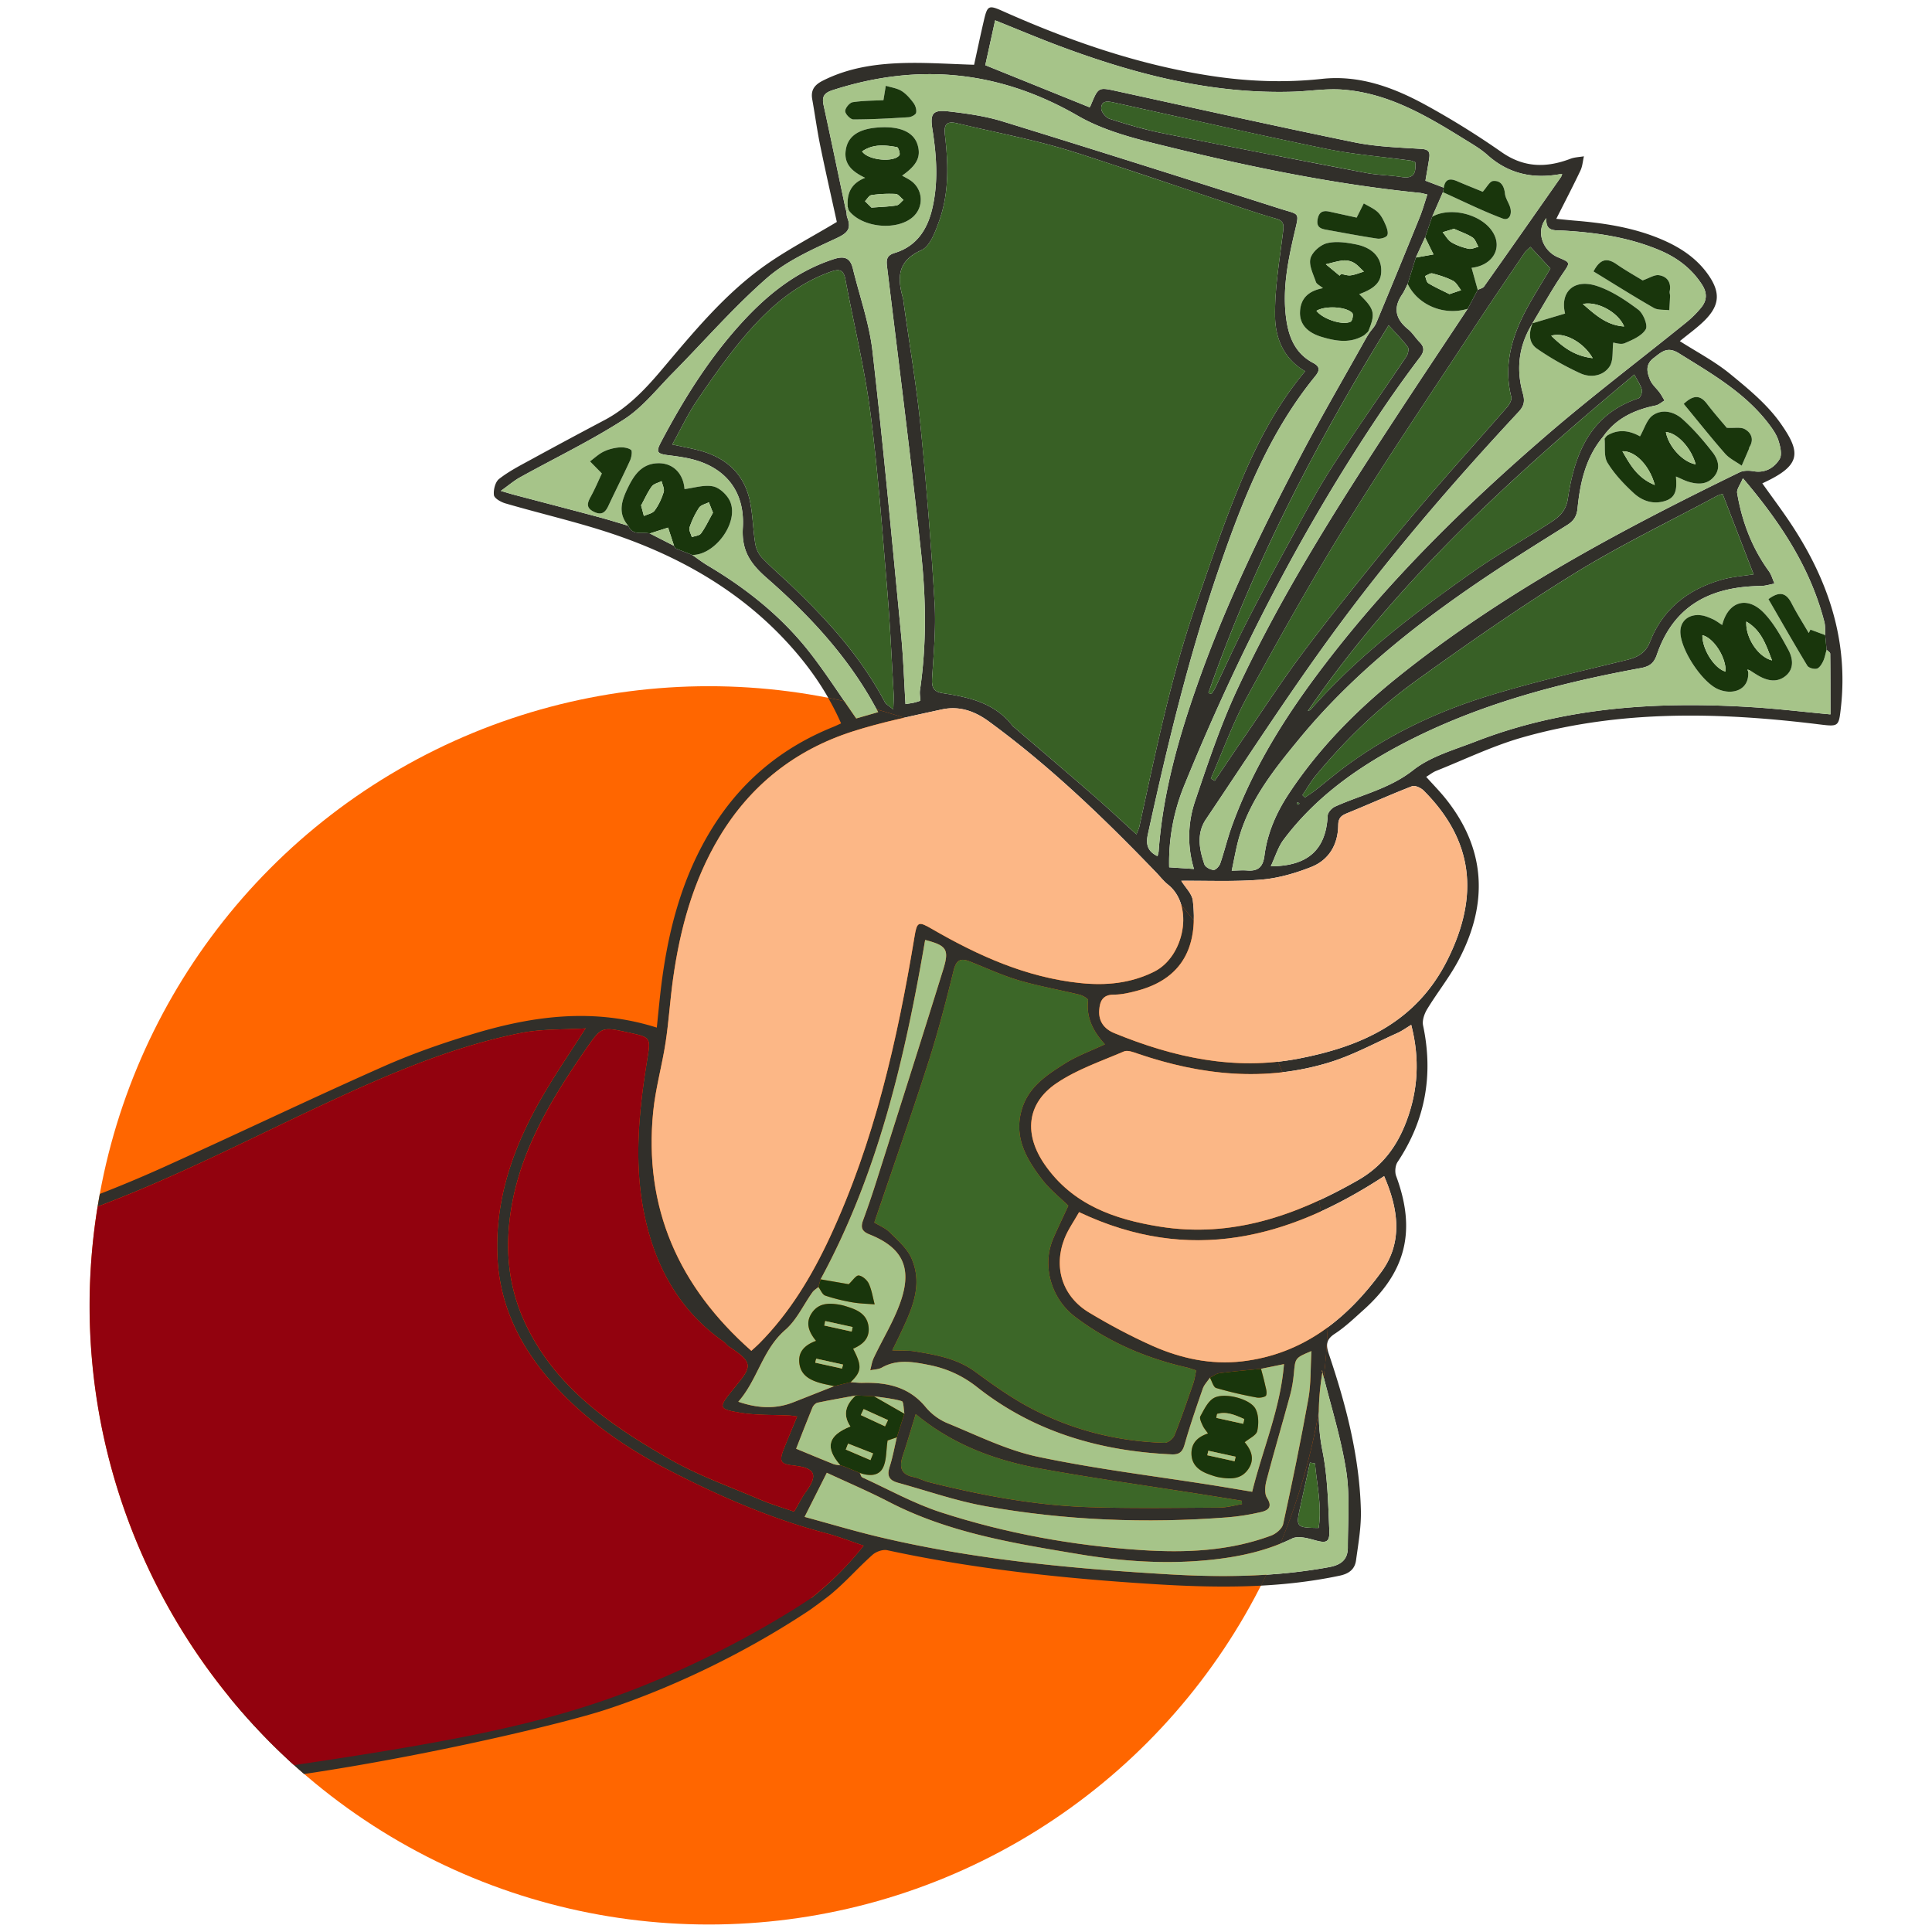 <svg id="Calque_1" xmlns="http://www.w3.org/2000/svg" viewBox="0 0 100 100"><style>.st0{fill:#312f2a}.st2{fill:#386025}.st3{fill:#92020e}.st5{fill:#a6c489}.st6{fill:#3c6728}.st7{fill:#fbb786}.st8{fill:#386026}.st9{fill:#19360c}</style><path class="st0" d="M31.346 88.495c2.923-.954 6.839-2.677 10.585-5.172 0 0 .836-.6 1.097-.822.869-.738 1.283-1.26 2.131-2.022.184-.166.534-.29.765-.24 4.54.981 9.145 1.464 13.772 1.753 3.227.202 6.451.24 9.645-.435.495-.105.786-.34.848-.799.118-.86.272-1.728.25-2.59-.072-2.786-.77-5.458-1.657-8.082-.156-.463-.153-.751.304-1.049.53-.345.996-.793 1.47-1.217 2.236-1.995 2.75-4.144 1.709-6.947-.079-.21-.048-.548.075-.731 1.446-2.173 1.857-4.521 1.318-7.065-.054-.258.066-.604.212-.844.528-.87 1.176-1.673 1.645-2.571 1.52-2.909 1.403-5.716-.698-8.335-.302-.376-.641-.72-.998-1.117.196-.12.344-.24.514-.308 1.477-.589 2.923-1.292 4.445-1.727 5.077-1.449 10.246-1.317 15.425-.676.963.119.973.095 1.08-.862.389-3.466-.64-6.549-2.506-9.406-.491-.754-1.036-1.472-1.56-2.213 2.003-.918 2.034-1.559.944-3.107-.693-.984-1.675-1.791-2.62-2.564-.792-.647-1.72-1.13-2.594-1.69.46-.38.93-.708 1.324-1.111.738-.757.771-1.412.177-2.282-.556-.814-1.33-1.363-2.213-1.769-1.51-.693-3.123-.945-4.762-1.078-.263-.022-.525-.051-.92-.09.459-.91.87-1.697 1.25-2.499.107-.223.122-.49.18-.737-.233.04-.478.045-.695.127-1.245.473-2.4.47-3.558-.337A42.408 42.408 0 0 0 73.73 5.4c-1.64-.89-3.392-1.527-5.304-1.318-1.94.211-3.86.135-5.778-.16-3.745-.576-7.29-1.807-10.738-3.343-.73-.326-.801-.304-.981.466-.182.78-.346 1.563-.51 2.307-1.213-.038-2.272-.108-3.33-.096-1.56.019-3.092.203-4.515.927-.417.213-.618.483-.533.956.142.794.25 1.595.411 2.385.284 1.384.599 2.76.862 3.964-1.312.788-2.578 1.444-3.729 2.261-2.095 1.489-3.716 3.476-5.362 5.422-.856 1.013-1.76 1.954-2.95 2.582a307.46 307.46 0 0 0-3.816 2.05c-.558.304-1.13.599-1.626.988-.198.156-.299.565-.265.836.021.168.36.36.59.427 1.976.577 3.995 1.027 5.933 1.71 3.536 1.246 6.685 3.14 9.146 6.04.932 1.098 1.713 2.292 2.3 3.637-.177.08-.29.137-.406.183-2.625 1.056-4.708 2.763-6.217 5.163-1.669 2.653-2.393 5.604-2.737 8.674-.062.56-.115 1.12-.178 1.727-3.226-1.025-6.34-.62-9.412.298-1.605.48-3.2 1.034-4.73 1.711-3.689 1.634-7.328 3.38-11.005 5.042m-.11.692c2.883-1.272 5.695-2.704 8.559-4.024 3.116-1.436 6.282-2.77 9.665-3.441 1.088-.216 2.228-.166 3.344-.238l.04-.045-.039.047c-.672 1.047-1.37 2.077-2.011 3.143-1.608 2.673-2.697 5.511-2.549 8.697.118 2.52 1.18 4.645 2.835 6.506 1.685 1.893 3.729 3.32 5.956 4.477 2.627 1.366 5.336 2.549 8.214 3.306.627.165 1.234.405 1.948.643a16.61 16.61 0 0 1-2.689 2.697m44.889-64.412c1.679 1.046 3.4 2.023 4.632 3.632.204.268.412.558.514.872.1.308.205.744.063.973-.281.452-.747.735-1.36.626-.23-.041-.513-.04-.715.058-6.216 3.028-12.306 6.27-17.724 10.628-2.146 1.727-4.06 3.676-5.588 5.984-.655.989-1.126 2.053-1.276 3.23-.073.58-.327.812-.893.766-.25-.02-.505.004-.801.008.133-.609.225-1.183.387-1.737.575-1.967 1.83-3.53 3.1-5.073 2.643-3.212 5.85-5.79 9.268-8.117 1.51-1.028 3.062-1.993 4.61-2.963.341-.214.494-.457.534-.858.133-1.343.425-2.639 1.323-3.714l.11-.149c.665-.852 1.578-1.253 2.606-1.464.165-.034.31-.169.464-.257-.083-.137-.158-.282-.253-.412-.16-.22-.39-.408-.491-.65-.162-.391-.27-.795.18-1.138.411-.313.702-.624 1.31-.245zm3.866 11.44c-.506.081-1.071.117-1.605.265-1.744.485-3.078 1.492-3.755 3.216-.232.59-.627.808-1.208.95-2.445.6-4.908 1.154-7.31 1.904-2.629.82-5.111 2.01-7.336 3.674-.502.376-.98.782-1.474 1.169-.171.134-.357.25-.535.373l-.13-.124c.23-.34.433-.7.693-1.015 1.53-1.851 3.257-3.516 5.198-4.914 2.675-1.927 5.385-3.817 8.189-5.547 2.37-1.463 4.894-2.677 7.352-3.998.108-.057.23-.088.314-.119l1.607 4.167zm-23.5 11.87l-.106.055c-.01-.03-.025-.06-.028-.09-.001-.011.036-.038.044-.034.029.014.053.039.09.069zm13.886-15.794c-.094.626-.43.934-.854 1.211-1.357.885-2.78 1.676-4.102 2.61-2.994 2.113-5.913 4.325-8.35 7.098-.037.042-.105.057-.158.084 4.632-6.75 10.616-12.174 16.903-17.42.163.315.326.54.39.791.034.128-.073.406-.175.44-2.5.83-3.31 2.872-3.654 5.186zm-.28-13.87c1.727.098 3.426.343 5.033 1.021.899.38 1.65.942 2.19 1.78.273.422.26.809-.033 1.173a5.401 5.401 0 0 1-.81.803c-2.408 1.947-4.881 3.817-7.224 5.839-4.155 3.585-8.07 7.419-11.418 11.79-1.998 2.607-3.754 5.358-4.868 8.474-.221.619-.372 1.263-.586 1.885-.049.14-.236.338-.345.33-.17-.013-.424-.147-.472-.288-.268-.779-.416-1.598.077-2.332 2.12-3.152 4.187-6.344 6.42-9.415 2.988-4.108 6.302-7.957 9.764-11.675.281-.301.336-.547.221-.954-.36-1.273-.209-2.502.507-3.639l-.012.008c.511-.848.992-1.716 1.544-2.536.417-.62.458-.592-.219-.879-.816-.346-1.166-1.382-.601-2.027-.056.713.434.62.831.642zm-2.65 8.61c.039.152-.095.392-.217.532-1.181 1.358-2.388 2.693-3.564 4.055a148.227 148.227 0 0 0-3.105 3.7c-1.328 1.643-2.655 3.289-3.92 4.98-1.037 1.388-1.985 2.844-2.967 4.273-.531.773-1.051 1.553-1.576 2.33l-.202-.115c.616-1.409 1.135-2.87 1.87-4.215 1.64-3.002 3.311-5.992 5.11-8.9 2.137-3.452 4.416-6.814 6.643-10.209.857-1.308 1.741-2.598 2.618-3.894.068-.1.174-.176.3-.3l1.035 1.115c-.493.85-1.033 1.662-1.453 2.531-.627 1.298-.94 2.662-.572 4.117zM51.508 1.053c1.153.462 2.222.914 3.308 1.321 3.904 1.463 7.895 2.503 12.112 2.372.847-.026 1.7-.169 2.538-.109 2.367.17 4.353 1.34 6.31 2.555.414.257.848.503 1.208.826 1.082.971 2.33 1.246 3.729 1.003l.146-.012-.053.14c-1.328 1.895-2.654 3.79-3.99 5.679-.064.09-.217.118-.329.175l-.52.98c-1.265 1.909-2.538 3.812-3.792 5.728-2.953 4.513-5.846 9.067-8.13 13.962-.867 1.856-1.52 3.818-2.178 5.763a5.74 5.74 0 0 0-.068 3.541l-1.283-.086a10.5 10.5 0 0 1 .797-4.275c2.816-6.899 6.212-13.489 10.406-19.656a61.357 61.357 0 0 1 1.786-2.48c.223-.296.228-.515-.028-.774-.208-.21-.366-.479-.593-.663-.64-.517-.792-1.09-.313-1.795.116-.17.195-.367.29-.552l.423-1.366.478-1.045.368-1.068.555-1.27.046-.233-.95-.361c.061-.363.137-.769.197-1.177.044-.298-.028-.444-.4-.468-1.163-.075-2.342-.11-3.477-.342-4.098-.84-8.183-1.75-12.27-2.643-.98-.213-.975-.23-1.369.717-.03.074-.08.14-.065.114l-5.399-2.18.51-2.321zm11.038 34.818c2.324-6.671 5.55-12.906 9.329-19.035.351.389.7.735.992 1.124.072.095.015.362-.072.491-1.294 1.934-2.643 3.832-3.895 5.793-.838 1.311-1.556 2.7-2.305 4.068-.72 1.315-1.43 2.638-2.11 3.975-.556 1.093-1.058 2.212-1.587 3.318-.053.11-.127.21-.192.314l-.16-.048zm9.995-26.708c-.602-.098-1.222-.095-1.82-.21a1067.54 1067.54 0 0 1-10.599-2.068c-.91-.183-1.805-.451-2.69-.735-.192-.062-.44-.362-.434-.545.012-.428.364-.363.671-.295 3.648.803 7.29 1.637 10.947 2.39 1.443.296 2.924.41 4.387.61.08.01.154.052.251.086.047.54-.058.874-.713.767zM41.99 33.871c-1.457-1.892-3.286-3.368-5.333-4.583-.287-.17-.552-.375-.827-.564l-.872-.342-.074-.131-1.25-.64c-.385-.095-.888.139-1.115-.399-.52-.152-1.035-.316-1.558-.455-1.455-.39-2.913-.768-4.37-1.152-.158-.042-.315-.092-.67-.196.41-.291.682-.527.991-.699 1.799-.998 3.662-1.892 5.387-3.003.956-.615 1.7-1.57 2.515-2.394 1.623-1.642 3.143-3.4 4.875-4.915 1.013-.886 2.32-1.469 3.56-2.045.58-.269.843-.473.607-1.09-.037-.095-.032-.207-.046-.312l-.048-.163c-.377-1.784-.746-3.57-1.134-5.351-.096-.44.034-.63.474-.772 4.433-1.43 8.633-1.014 12.695 1.332 1.188.686 2.58 1.083 3.926 1.418 4.535 1.13 9.105 2.101 13.766 2.568.103.01.204.044.391.085-.135.404-.245.803-.4 1.185-.74 1.826-1.49 3.65-2.248 5.468-.079.189-.238.343-.36.514l-.157.255c-1.136 2.04-2.317 4.055-3.4 6.122-2 3.82-3.886 7.698-5.324 11.774-.992 2.81-1.803 5.668-2.018 8.662-.005.081-.034.161-.058.27-.505-.25-.62-.59-.501-1.135 1.02-4.673 2.145-9.319 3.71-13.843 1.21-3.498 2.564-6.938 4.943-9.856.226-.278.297-.493-.099-.7-.918-.482-1.266-1.327-1.396-2.296-.2-1.482.079-2.92.41-4.352.276-1.189.322-1-.702-1.326-4.794-1.528-9.59-3.049-14.399-4.53-.906-.278-1.867-.41-2.813-.518-.795-.09-.931.132-.81.906.22 1.392.323 2.788-.016 4.178-.262 1.077-.831 1.913-1.94 2.249-.46.139-.425.41-.38.78.598 4.91 1.223 9.817 1.754 14.734.255 2.365.29 4.75-.058 7.12-.024.161.01.33.02.543-.102.03-.216.072-.333.098-.12.028-.242.041-.437.073-.075-1.224-.113-2.406-.226-3.58-.473-4.901-.923-9.806-1.484-14.698-.165-1.441-.669-2.844-1.014-4.266-.137-.563-.449-.663-.99-.487-2.08.674-3.663 2.03-5.064 3.63-1.547 1.768-2.775 3.755-3.869 5.826-.285.54-.215.62.398.698.503.063 1.016.132 1.497.287 1.534.492 2.442 1.672 2.333 3.464-.073 1.205.415 1.879 1.24 2.6 2.02 1.766 3.859 3.71 5.25 6.031.164.272.313.551.517.911l-1.138.328c-.815-1.167-1.527-2.276-2.328-3.316zm16.988 8.893c-.026.117-.082.228-.153.424-.777-.704-1.493-1.376-2.234-2.02-1.366-1.19-2.746-2.363-4.12-3.542-.017-.014-.038-.022-.05-.039-.91-1.203-2.252-1.496-3.625-1.708-.45-.07-.58-.28-.553-.735.08-1.306.208-2.62.132-3.921-.18-3.061-.422-6.12-.728-9.171-.21-2.104-.569-4.193-.861-6.288-.018-.126-.027-.254-.061-.376-.293-1.057-.255-1.893.969-2.442.448-.201.72-.959.92-1.517.508-1.426.474-2.914.301-4.398-.057-.492-.008-.801.62-.651 1.56.373 3.137.683 4.688 1.092 1.264.335 2.503.766 3.747 1.174 1.725.567 3.443 1.154 5.165 1.729.961.32 1.918.662 2.892.936.428.12.43.312.384.685-.178 1.465-.44 2.938-.414 4.403.02 1.079.423 2.16 1.555 2.816-1.53 1.835-2.574 3.895-3.448 6.029-.816 1.99-1.501 4.034-2.207 6.067-1.296 3.734-2.075 7.602-2.92 11.453zm-12.741-6.04c-.256-.217-.381-.276-.433-.374-1.228-2.333-2.969-4.254-4.858-6.056-.504-.48-1.036-.931-1.514-1.434a1.442 1.442 0 0 1-.341-.73c-.117-.726-.125-1.473-.275-2.19-.299-1.429-1.246-2.26-2.627-2.626-.419-.11-.846-.188-1.392-.308.451-.814.797-1.559 1.251-2.23.748-1.102 1.514-2.2 2.365-3.222 1.241-1.488 2.654-2.784 4.53-3.47.45-.165.711-.174.814.372.432 2.302.993 4.586 1.295 6.905.397 3.037.614 6.1.87 9.154.152 1.81.23 3.625.337 5.438.011.197-.01.396-.022.772zm-9.008 6.607c1.61-2.688 3.924-4.51 6.882-5.464 1.51-.487 3.077-.804 4.63-1.145.893-.196 1.687.068 2.444.622 3.153 2.304 5.948 4.998 8.647 7.801.206.214.39.457.62.64 1.38 1.091.842 3.731-.707 4.506-1.231.615-2.519.73-3.846.59-2.786-.293-5.274-1.418-7.664-2.8-.71-.411-.771-.378-.905.43-.887 5.34-2.078 10.596-4.379 15.535-.937 2.01-2.072 3.9-3.65 5.49-.118.12-.245.228-.412.382-3.766-3.328-5.576-7.4-5.078-12.388.12-1.199.458-2.375.64-3.57.166-1.09.233-2.194.385-3.287.362-2.587 1.035-5.074 2.393-7.342zm16.689 17.692c.404.532.947.96 1.377 1.385-.264.573-.528 1.119-.77 1.674-.62 1.425-.115 3.135 1.11 4.067 1.737 1.321 3.684 2.148 5.793 2.632.141.032.278.085.486.15-.052.242-.08.467-.152.677-.311.898-.618 1.797-.97 2.679-.07.176-.337.397-.507.393-2.427-.067-4.74-.648-6.887-1.77-1.021-.534-1.976-1.212-2.906-1.897-.945-.697-2.033-.883-3.133-1.065-.33-.055-.673-.034-1.174-.054.151-.31.26-.524.362-.742.605-1.288 1.27-2.593.623-4.04-.228-.508-.708-.916-1.116-1.326-.215-.216-.524-.338-.8-.509.944-2.784 1.903-5.512 2.789-8.263.505-1.57.92-3.173 1.315-4.775.133-.536.345-.668.826-.478.845.333 1.673.721 2.54.978 1.032.306 2.1.489 3.147.745.17.042.457.206.447.286-.103.887.248 1.603.872 2.283-.739.348-1.437.596-2.048.981-.96.604-1.929 1.227-2.268 2.437-.394 1.41.254 2.516 1.044 3.552zm11.662 16.51c-.14-.218-.103-.614-.029-.898.39-1.478.823-2.944 1.224-4.42.1-.367.162-.749.196-1.128.073-.799.06-.8.907-1.155-.05.856-.017 1.679-.158 2.47-.388 2.17-.834 4.33-1.304 6.484-.051.238-.372.504-.627.598-2.174.807-4.437.896-6.72.747-3.534-.232-7.003-.862-10.367-1.953-1.404-.455-2.718-1.19-4.069-1.808-.065-.03-.088-.154-.13-.233l-.796-.33-.22-.07.009.009c-.123-.022-.254-.024-.367-.069-.626-.25-1.247-.512-1.921-.79.288-.736.559-1.442.848-2.142.042-.101.159-.22.26-.242.655-.138 1.315-.251 1.974-.373l-.012.006.1-.006.867.042c.48.074.972.113 1.433.252.1.03.091.42.133.645l-.39 1.227c-.124.516-.214 1.044-.38 1.546-.15.455.003.686.425.802 1.513.415 3.006.944 4.545 1.218 4.135.736 8.312.898 12.502.577a11.83 11.83 0 0 0 1.758-.275c.357-.083.616-.255.31-.73zm-18.844-2.209c.229-.68.427-1.369.662-2.13 1.912 1.583 4.107 2.392 6.434 2.817 2.745.502 5.513.884 8.27 1.319.725.114 1.448.231 2.171.347l.012.176c-.387.063-.774.178-1.162.18-2.24.012-4.482.048-6.72-.021-2.826-.087-5.596-.609-8.334-1.297-.265-.067-.512-.21-.778-.262-.696-.138-.748-.553-.555-1.129zm18.077 1.89c-.718-.119-1.379-.233-2.042-.338-3.02-.478-6.063-.843-9.051-1.474-1.616-.341-3.147-1.112-4.694-1.743a2.95 2.95 0 0 1-1.115-.83c-.862-1.048-1.996-1.286-3.256-1.252-.209.006-.418-.024-.628-.038l-.85.208c-.704.278-1.407.557-2.112.834-.932.367-1.861.313-2.851-.028 1-1.135 1.25-2.695 2.431-3.717.59-.51.94-1.296 1.408-1.95.078-.108.205-.18.31-.27l.11-.398c2.982-5.49 4.37-11.476 5.413-17.567 1.106.289 1.26.482.935 1.53-1.15 3.71-2.332 7.411-3.507 11.114-.2.627-.414 1.25-.641 1.868-.136.369-.066.572.328.729 1.636.651 2.196 1.64 1.67 3.31-.34 1.078-.967 2.064-1.452 3.097-.09.194-.12.418-.177.628.203-.045.432-.044.605-.142.791-.448 1.615-.295 2.425-.136.92.18 1.74.546 2.507 1.151 2.939 2.322 6.365 3.31 10.064 3.478.376.017.557-.108.667-.496.278-.978.61-1.942.945-2.903.072-.207.245-.38.37-.569.168-.081.328-.213.502-.236.713-.093 1.429-.153 2.144-.225l1.188-.242c-.187 2.313-1.099 4.388-1.646 6.607zm-23.085-.022c-.222.303-.388.648-.624 1.05-.57-.199-1.16-.368-1.718-.607-1.572-.671-3.204-1.245-4.682-2.087-3.03-1.727-5.905-3.685-7.485-6.986-.776-1.622-1.038-3.33-.871-5.127.324-3.494 2.058-6.36 3.987-9.146.8-1.154.81-1.147 2.184-.848 1.208.263 1.165.256.967 1.487-.421 2.62-.682 5.258-.145 7.892.552 2.703 1.797 5.006 4.115 6.628.103.072.175.187.28.255 1.366.89 1.142 1.058.18 2.245-.736.907-.739.985.391 1.174.842.14 1.714.102 2.573.146.096.005.192.025.38.05-.246.596-.476 1.133-.69 1.676-.259.66-.171.794.534.863.043.004.084.013.126.019.968.13 1.098.494.498 1.316zm26.714-6.234c.006.014.004.031.004.048l-.041-.063c.013.005.034.006.037.014zm-1.567 8.677c.304-.148.786-.026 1.156.079.619.175.803.133.774-.51-.06-1.373-.085-2.766-.354-4.105-.279-1.385-.223-2.721-.004-4.081.422 1.696.957 3.374 1.229 5.094.205 1.302.086 2.657.087 3.988 0 .621-.344.9-.968 1.014-2.736.504-5.494.536-8.25.376-5.047-.295-10.079-.762-15.015-1.93-1.297-.307-2.575-.691-3.884-1.046l1.15-2.284c1.048.489 2.156.96 3.223 1.512 3.092 1.601 6.472 2.144 9.843 2.705 2.223.37 4.469.525 6.724.298 1.486-.149 2.926-.448 4.29-1.11zm.419-1.607c.172-.775.34-1.55.511-2.326l.26.047c.097 1.11.362 2.212.189 3.338-1.16-.014-1.186-.047-.96-1.06zM71.51 65.82c-1.786 2.45-4.069 4.277-7.221 4.642-1.619.188-3.185-.155-4.656-.81-1.12-.5-2.21-1.084-3.262-1.716-1.38-.828-1.86-2.337-1.27-3.835.182-.464.482-.88.753-1.363 5.724 2.715 10.856 1.365 15.788-1.862.743 1.705.978 3.423-.132 4.944zm1.287-7.784c-.49 1.304-1.251 2.335-2.523 3.06-3.198 1.824-6.527 2.992-10.261 2.39-2.33-.376-4.488-1.126-5.931-3.199-1.086-1.56-.96-3.165.606-4.222 1.052-.712 2.303-1.135 3.484-1.642.192-.083.495.037.728.117 3.272 1.115 6.592 1.476 9.94.44 1.206-.374 2.335-.995 3.494-1.514.226-.1.43-.251.71-.42.45 1.742.358 3.38-.247 4.99zm.892-17.116c2.566 2.571 2.886 5.426 1.247 8.73-1.613 3.254-4.46 4.518-7.736 5.146-3.308.634-6.463-.068-9.524-1.323-.518-.212-.822-.607-.78-1.188.031-.459.175-.805.761-.804.418 0 .845-.103 1.252-.214 2.518-.688 3.08-2.559 2.832-4.652-.042-.356-.387-.676-.6-1.026 1.4-.011 2.783.054 4.152-.06.87-.073 1.752-.33 2.57-.652.926-.365 1.394-1.168 1.403-2.167.003-.383.166-.5.472-.624 1.119-.455 2.22-.954 3.347-1.391.153-.06.461.082.604.225zm17.043-4.314c-4.898-.31-9.73-.023-14.365 1.778-1.104.429-2.318.766-3.22 1.477-1.235.973-2.693 1.276-4.046 1.888-.168.076-.373.3-.38.464-.086 1.742-.998 2.62-2.946 2.625.237-.504.377-.994.662-1.375 1.586-2.116 3.672-3.636 5.98-4.868 3.926-2.094 8.166-3.22 12.508-4.015.456-.084.682-.249.836-.7.817-2.378 2.576-3.516 5.371-3.549.24-.003.478-.081.717-.125-.097-.217-.16-.459-.296-.647-.88-1.213-1.391-2.575-1.638-4.038-.034-.197.16-.433.297-.77 1.982 2.331 3.5 4.662 4.217 7.442.055.215.03.452.042.679l.073.758c.065.069.187.136.188.206.013 1.03.01 2.06.012 3.14-1.444-.135-2.726-.289-4.012-.37z"/><circle cx="36.689" cy="67.565" r="32.047" fill="#f60"/><path class="st0" d="M34.88 28.243l.004.008.004.002zM60.545 81.49c-5.047-.295-10.079-.762-15.015-1.93-1.297-.307-2.575-.691-3.884-1.046l1.15-2.284c1.048.489 2.156.96 3.223 1.512 3.092 1.601 6.472 2.144 9.843 2.705 2.223.37 4.469.525 6.724.298 1.269-.127 2.504-.366 3.687-.845a32.24 32.24 0 0 0 1.99-6.853c.006-.676.074-1.35.184-2.03.023.095.048.188.072.282.103-.869.17-1.735.202-2.597-1.26.929-2.717 1.563-4.432 1.761-1.619.188-3.185-.155-4.656-.81a30.44 30.44 0 0 1-3.262-1.716c-1.38-.828-1.86-2.337-1.27-3.835.182-.464.482-.88.753-1.363 4.472 2.121 8.582 1.761 12.518-.036-.03-.192-.061-.383-.094-.574-2.592 1.196-5.3 1.836-8.265 1.358-2.33-.376-4.488-1.126-5.931-3.199-1.086-1.56-.96-3.165.606-4.222 1.052-.712 2.303-1.135 3.484-1.642.192-.083.495.037.728.117 2.469.841 4.964 1.252 7.48.959-.076-.183-.15-.366-.229-.548-2.928.32-5.74-.356-8.475-1.478-.518-.212-.822-.607-.78-1.188.031-.459.175-.805.761-.804.418 0 .845-.103 1.252-.214 2.097-.573 2.835-1.967 2.88-3.626-.21-.266-.425-.528-.644-.787.349 1.238-.243 2.857-1.4 3.436-1.23.615-2.519.73-3.846.59-2.786-.293-5.274-1.418-7.664-2.8-.71-.411-.771-.378-.905.43-.887 5.34-2.078 10.596-4.379 15.535-.937 2.01-2.072 3.9-3.65 5.49-.118.12-.245.228-.412.382-3.766-3.328-5.576-7.4-5.078-12.388.12-1.199.458-2.375.64-3.57.166-1.09.233-2.194.385-3.287.362-2.587 1.035-5.074 2.393-7.342 1.61-2.688 3.924-4.51 6.882-5.464.88-.284 1.78-.51 2.683-.716a32.29 32.29 0 0 0-1.417-.432c.026.047.05.091.079.14l-1.138.328c-.21-.3-.413-.597-.613-.89l-.139-.032a32.676 32.676 0 0 0-.7-.145c.244.425.468.864.668 1.322-.177.08-.29.137-.406.183-2.625 1.056-4.708 2.763-6.217 5.163-1.669 2.653-2.393 5.604-2.737 8.674-.062.56-.115 1.12-.178 1.727-3.226-1.025-6.34-.62-9.412.298-1.605.48-3.2 1.034-4.73 1.711-3.689 1.634-7.328 3.38-11.005 5.042a68.05 68.05 0 0 1-3.682 1.558c-.04.218-.078.436-.114.653a67.85 67.85 0 0 0 3.685-1.52c2.884-1.27 5.696-2.703 8.56-4.023 3.116-1.436 6.282-2.77 9.665-3.441 1.088-.216 2.228-.166 3.344-.238l.04-.045-.039.047c-.672 1.047-1.37 2.077-2.011 3.143-1.608 2.673-2.697 5.511-2.549 8.697.118 2.52 1.18 4.645 2.835 6.506 1.685 1.893 3.729 3.32 5.955 4.477 2.628 1.366 5.337 2.549 8.215 3.306.627.165 1.234.405 1.948.643a16.612 16.612 0 0 1-2.689 2.697l-30.153 5.125a32.093 32.093 0 0 0 3.88 3.998c6.51-.967 13.43-2.617 15.607-3.328 2.923-.954 6.839-2.677 10.585-5.172 0 0 .836-.6 1.097-.822.869-.738 1.283-1.26 2.131-2.022.184-.166.534-.29.765-.24 4.54.981 9.145 1.464 13.772 1.753 1.862.117 3.723.177 5.577.08.095-.188.187-.377.279-.567-1.666.106-3.337.082-5.007-.015zm7.897-10.532c.006.014.004.031.004.048l-.041-.063c.013.005.034.006.037.014zm-1.47.129c.072-.799.06-.8.906-1.155-.05.856-.017 1.679-.158 2.47a174.9 174.9 0 0 1-1.304 6.484c-.051.238-.372.504-.627.598-2.174.807-4.437.896-6.72.747-3.534-.232-7.003-.862-10.367-1.953-1.404-.455-2.718-1.19-4.069-1.808-.065-.03-.088-.154-.13-.233l-.796-.33-.22-.07.009.009c-.123-.022-.254-.024-.367-.069-.626-.25-1.247-.512-1.921-.79.288-.736.559-1.442.848-2.142.042-.101.159-.22.26-.242.655-.138 1.315-.251 1.974-.373l-.012.006.1-.006.867.042c.48.074.972.113 1.433.252.1.03.091.42.133.645l-.39 1.227c-.124.516-.214 1.044-.38 1.546-.15.455.003.686.425.802 1.513.415 3.006.944 4.545 1.218 4.135.736 8.312.898 12.502.577a11.83 11.83 0 0 0 1.758-.275c.357-.083.616-.255.31-.73-.142-.22-.104-.615-.03-.899.39-1.478.823-2.944 1.224-4.42.1-.367.162-.749.196-1.128zm-19.574 2.108c1.912 1.582 4.107 2.391 6.434 2.816 2.745.502 5.513.884 8.27 1.319.725.114 1.448.231 2.171.347l.012.176c-.387.063-.774.178-1.162.18-2.24.012-4.482.048-6.72-.021-2.826-.087-5.596-.609-8.334-1.297-.265-.067-.512-.21-.778-.262-.696-.138-.748-.553-.555-1.129.229-.68.427-1.369.662-2.13zm2.786-23.434c.845.333 1.673.721 2.54.978 1.032.306 2.1.489 3.147.745.17.042.457.206.447.286-.103.887.248 1.603.872 2.283-.739.348-1.437.596-2.048.981-.96.604-1.929 1.227-2.268 2.437-.394 1.41.254 2.516 1.044 3.552.404.532.947.96 1.377 1.385-.264.573-.528 1.119-.77 1.674-.62 1.425-.115 3.135 1.11 4.067 1.737 1.32 3.684 2.148 5.793 2.632.141.032.278.085.486.15-.052.242-.08.467-.152.677-.311.898-.618 1.797-.97 2.679-.07.176-.337.397-.507.393-2.427-.067-4.74-.648-6.887-1.77-1.021-.534-1.976-1.212-2.906-1.897-.945-.697-2.033-.883-3.133-1.065-.33-.055-.673-.034-1.174-.054.151-.31.26-.524.362-.742.605-1.288 1.27-2.593.623-4.04-.228-.508-.708-.916-1.116-1.326-.215-.216-.524-.338-.8-.509.944-2.784 1.903-5.512 2.788-8.263.506-1.57.92-3.173 1.316-4.775.133-.537.345-.668.826-.478zm-9.539 19.075c.59-.51.94-1.296 1.408-1.95.078-.108.205-.18.31-.27l.11-.398c2.982-5.49 4.37-11.476 5.413-17.567 1.106.289 1.26.482.935 1.53-1.15 3.71-2.332 7.411-3.507 11.114-.2.627-.414 1.25-.641 1.868-.136.369-.066.572.328.729 1.636.651 2.196 1.64 1.67 3.31-.34 1.078-.967 2.064-1.452 3.097-.09.194-.12.418-.177.628.203-.045.432-.044.605-.142.791-.448 1.615-.295 2.425-.136.92.18 1.74.546 2.507 1.151 2.939 2.322 6.365 3.31 10.064 3.478.376.017.557-.108.667-.496.278-.978.61-1.942.945-2.903.072-.207.245-.38.37-.569.168-.081.328-.213.502-.236.713-.093 1.429-.153 2.144-.225l1.188-.242c-.187 2.313-1.099 4.388-1.646 6.607-.718-.119-1.379-.233-2.042-.338-3.02-.478-6.063-.843-9.051-1.474-1.616-.341-3.147-1.112-4.694-1.743a2.95 2.95 0 0 1-1.115-.83c-.862-1.048-1.997-1.286-3.256-1.252-.209.006-.419-.024-.628-.038l-.85.208c-.704.278-1.407.557-2.112.834-.932.367-1.861.313-2.851-.028 1-1.135 1.25-2.695 2.431-3.717zm-1.26 8.8c-1.571-.672-3.203-1.246-4.68-2.088-3.032-1.727-5.906-3.685-7.486-6.986-.776-1.622-1.038-3.33-.871-5.127.324-3.494 2.058-6.36 3.987-9.146.8-1.154.81-1.147 2.184-.848 1.208.263 1.165.256.967 1.487-.421 2.62-.682 5.258-.145 7.892.552 2.703 1.797 5.006 4.115 6.628.103.072.175.187.28.255 1.366.89 1.142 1.058.18 2.245-.736.907-.739.985.391 1.174.842.14 1.714.102 2.573.146.096.005.192.025.38.05-.246.596-.476 1.133-.69 1.676-.258.66-.171.794.534.863.043.004.084.013.127.019.967.13 1.097.494.497 1.316-.222.303-.388.648-.624 1.05-.57-.199-1.16-.368-1.718-.607z"/><path class="st2" d="M67.552 19.215c-1.53 1.835-2.574 3.895-3.448 6.029-.816 1.99-1.501 4.034-2.207 6.067-1.296 3.734-2.075 7.602-2.92 11.453-.025.117-.08.228-.152.424-.777-.704-1.493-1.376-2.234-2.02-1.366-1.19-2.746-2.363-4.12-3.542-.017-.014-.038-.022-.05-.039-.91-1.203-2.252-1.496-3.625-1.708-.45-.07-.58-.28-.553-.735.08-1.306.208-2.62.132-3.921-.18-3.061-.423-6.12-.728-9.171-.21-2.104-.569-4.193-.861-6.288-.018-.126-.027-.254-.061-.376-.293-1.057-.255-1.893.969-2.442.448-.201.72-.959.92-1.517.508-1.426.474-2.914.301-4.398-.057-.492-.008-.801.62-.651 1.56.373 3.137.683 4.688 1.092 1.264.335 2.503.766 3.747 1.174 1.725.567 3.443 1.154 5.165 1.729.961.32 1.918.662 2.892.936.428.12.43.312.384.685-.178 1.465-.44 2.938-.414 4.403.02 1.078.423 2.16 1.555 2.816z"/><path class="st3" d="M34.538 76.054c-2.226-1.157-4.27-2.584-5.955-4.477-1.655-1.861-2.717-3.986-2.835-6.506-.148-3.186.941-6.024 2.549-8.697.64-1.066 1.34-2.096 2.011-3.143l-.001-.002c-1.116.072-2.256.022-3.344.238-3.383.672-6.549 2.005-9.665 3.441-2.864 1.32-5.676 2.752-8.56 4.024a67.854 67.854 0 0 1-3.685 1.52C3.258 73.494 7.38 84.276 15.22 91.363c9.153-1.356 13.63-2.291 18.357-4.223 4.91-2.007 8.43-4.438 8.43-4.438.991-.799 1.896-1.68 2.694-2.7-.714-.238-1.321-.478-1.948-.643-2.878-.757-5.587-1.94-8.215-3.306z"/><path d="M38.89 69.918c-3.767-3.328-5.577-7.4-5.079-12.388.12-1.199.458-2.375.64-3.57.166-1.09.233-2.194.385-3.287.362-2.587 1.035-5.074 2.393-7.342 1.61-2.688 3.924-4.51 6.882-5.464 1.51-.487 3.077-.804 4.63-1.145.893-.196 1.687.068 2.444.622 3.153 2.304 5.948 4.998 8.647 7.801.206.214.39.457.62.64 1.38 1.091.842 3.731-.707 4.506-1.23.615-2.519.73-3.846.59-2.786-.293-5.274-1.418-7.664-2.8-.71-.411-.771-.378-.905.43-.887 5.339-2.078 10.596-4.379 15.535-.937 2.01-2.072 3.9-3.65 5.49-.118.12-.245.228-.412.382z" fill="#fcb786"/><path class="st5" d="M43.761 10.788c-.376-1.784-.745-3.57-1.133-5.351-.096-.44.034-.63.474-.772 4.433-1.43 8.633-1.014 12.695 1.332 1.188.686 2.58 1.083 3.926 1.418 4.535 1.13 9.105 2.101 13.766 2.568.103.01.204.044.391.085-.135.404-.245.803-.4 1.185-.74 1.826-1.49 3.65-2.248 5.468-.079.189-.238.343-.36.514a67.56 67.56 0 0 0-.055-.072c.388-.948.338-1.155-.464-1.939.863-.311 1.174-.668 1.139-1.31-.034-.624-.482-1.102-1.311-1.266-.49-.097-1.032-.177-1.498-.06-.343.087-.769.464-.854.79-.092.358.147.812.28 1.211.039.118.21.192.367.326-.735.138-1.161.515-1.188 1.233-.023.611.353 1.058 1.114 1.287.742.224 1.494.358 2.216-.089l.098.144c-1.137 2.04-2.318 4.055-3.4 6.122-2.002 3.82-3.887 7.698-5.325 11.774-.992 2.81-1.803 5.668-2.018 8.661-.005.082-.034.162-.058.272-.505-.251-.62-.591-.501-1.136 1.02-4.673 2.145-9.319 3.71-13.843 1.21-3.498 2.564-6.938 4.943-9.856.226-.278.297-.493-.099-.7-.918-.482-1.266-1.327-1.396-2.296-.2-1.482.079-2.92.41-4.352.276-1.189.322-1-.702-1.326-4.794-1.528-9.59-3.049-14.399-4.53-.906-.278-1.867-.41-2.813-.518-.795-.09-.931.132-.81.906.22 1.392.323 2.788-.016 4.178-.262 1.077-.831 1.913-1.94 2.249-.46.139-.425.41-.38.78.598 4.91 1.223 9.817 1.754 14.734.255 2.365.29 4.75-.058 7.12-.024.161.01.33.02.543-.102.03-.216.072-.333.098-.12.028-.242.041-.437.073-.075-1.224-.113-2.406-.226-3.58-.473-4.901-.923-9.806-1.484-14.698-.165-1.441-.669-2.844-1.014-4.266-.137-.563-.449-.663-.99-.487-2.08.674-3.663 2.03-5.064 3.63-1.547 1.768-2.775 3.755-3.869 5.826-.285.54-.215.62.398.698.503.063 1.016.132 1.497.287 1.534.492 2.442 1.672 2.333 3.464-.073 1.205.415 1.879 1.24 2.6 2.02 1.765 3.859 3.71 5.25 6.031.164.272.313.551.517.911l-1.138.328c-.815-1.167-1.527-2.276-2.328-3.316-1.457-1.892-3.286-3.368-5.333-4.583-.287-.17-.552-.375-.827-.564 1.173.013 2.416-1.668 1.968-2.751-.14-.341-.54-.723-.884-.797-.464-.1-.988.08-1.484.14-.058-.81-.602-1.377-1.412-1.339-.79.037-1.186.591-1.496 1.22-.328.666-.583 1.343-.003 2.015-.52-.152-1.035-.316-1.558-.455-1.455-.39-2.913-.768-4.37-1.152-.158-.042-.315-.092-.67-.196.41-.291.682-.527.991-.699 1.799-.998 3.662-1.892 5.387-3.003.956-.615 1.7-1.57 2.515-2.394 1.623-1.642 3.143-3.4 4.875-4.915 1.013-.886 2.32-1.469 3.56-2.045.58-.269.843-.473.607-1.09-.037-.095-.032-.207-.046-.312l.125-.054c.678.886 2.475 1.069 3.31.338a1.195 1.195 0 0 0-.087-1.874c-.14-.102-.3-.176-.465-.271.773-.54.987-.981.8-1.595-.201-.663-.92-.979-2.039-.897-1.018.073-1.564.452-1.674 1.153-.119.748.34 1.137 1 1.453-.765.302-.954.846-.899 1.52-.04.02-.08.042-.12.064zM31.152 24.506c-.163.345-.35.796-.586 1.221-.185.335-.225.57.18.766.39.19.581.039.743-.307.368-.788.765-1.564 1.125-2.355.076-.166.124-.491.045-.547-.161-.115-.421-.143-.633-.123-.27.026-.549.098-.79.218-.254.125-.467.33-.698.5l.614.627zM70.22 11.263c-.416-.092-.91-.199-1.405-.31-.355-.08-.555.029-.617.416-.064.397.17.472.463.525.875.155 1.748.325 2.627.456.169.026.457-.052.517-.17.07-.138-.019-.386-.095-.561-.1-.23-.219-.472-.395-.639-.203-.191-.479-.305-.723-.453-.1.2-.2.398-.372.736zM45.726 5.185c-.502.027-1.056.022-1.596.106-.158.025-.39.31-.382.465.007.155.272.426.425.426.951 0 1.904-.053 2.854-.114.142-.009.367-.127.39-.231.035-.155-.034-.373-.135-.508-.173-.234-.376-.472-.62-.622-.236-.145-.539-.183-.813-.268l-.123.746z"/><path class="st6" d="M46.185 69.894c.151-.31.26-.524.362-.742.605-1.288 1.27-2.593.623-4.04-.228-.508-.708-.916-1.116-1.326-.215-.216-.524-.338-.8-.509.944-2.784 1.903-5.512 2.788-8.263.506-1.57.92-3.173 1.316-4.775.133-.536.345-.668.826-.478.845.333 1.673.721 2.54.978 1.032.306 2.1.489 3.147.745.17.042.457.206.447.286-.103.887.248 1.603.872 2.283-.739.348-1.437.596-2.048.981-.96.604-1.929 1.227-2.268 2.437-.394 1.41.254 2.516 1.044 3.552.404.532.947.96 1.377 1.385-.264.573-.528 1.119-.77 1.674-.62 1.425-.115 3.135 1.11 4.067 1.737 1.321 3.684 2.148 5.793 2.632.141.032.278.085.486.15-.052.242-.08.467-.152.677-.311.898-.618 1.798-.97 2.679-.07.176-.337.397-.507.393-2.427-.067-4.74-.648-6.887-1.77-1.021-.534-1.976-1.212-2.906-1.897-.945-.697-2.033-.883-3.133-1.065-.33-.055-.673-.034-1.174-.054z"/><path class="st3" d="M41.26 73.318c-.246.596-.476 1.133-.69 1.676-.258.66-.171.794.534.863.043.004.084.013.127.019.967.13 1.097.494.497 1.316-.222.303-.388.648-.624 1.05-.57-.199-1.16-.368-1.718-.607-1.572-.671-3.204-1.245-4.682-2.087-3.03-1.727-5.905-3.685-7.485-6.986-.776-1.622-1.038-3.33-.871-5.127.324-3.494 2.058-6.36 3.987-9.146.8-1.154.81-1.147 2.184-.848 1.208.263 1.165.256.967 1.486-.421 2.621-.682 5.26-.145 7.893.552 2.703 1.797 5.006 4.115 6.628.103.072.175.187.28.255 1.366.89 1.142 1.058.18 2.245-.736.907-.739.985.391 1.174.842.14 1.714.102 2.573.146.096.005.192.025.38.05z"/><path class="st7" d="M61.142 45.59c1.398-.011 2.782.054 4.151-.06.87-.073 1.752-.33 2.57-.652.926-.365 1.394-1.168 1.403-2.167.003-.383.166-.5.472-.624 1.119-.455 2.22-.954 3.347-1.391.153-.06.462.082.604.225 2.566 2.571 2.886 5.426 1.247 8.73-1.613 3.254-4.46 4.518-7.736 5.146-3.308.634-6.463-.068-9.524-1.323-.518-.212-.822-.606-.78-1.188.031-.46.175-.805.761-.804.418 0 .845-.103 1.252-.214 2.518-.688 3.08-2.559 2.832-4.652-.042-.356-.387-.676-.6-1.026z"/><path class="st7" d="M73.044 53.047c.45 1.742.358 3.38-.247 4.99-.49 1.304-1.251 2.335-2.523 3.06-3.198 1.824-6.527 2.992-10.261 2.39-2.33-.376-4.488-1.126-5.931-3.199-1.086-1.56-.96-3.165.606-4.222 1.052-.712 2.303-1.135 3.484-1.642.192-.083.495.037.728.117 3.272 1.115 6.592 1.476 9.94.44 1.206-.374 2.335-.995 3.494-1.514.226-.1.43-.251.71-.42z"/><path class="st2" d="M46.237 36.725c-.256-.218-.381-.277-.433-.375-1.228-2.333-2.969-4.254-4.858-6.056-.504-.48-1.036-.931-1.514-1.434a1.442 1.442 0 0 1-.341-.73c-.117-.726-.125-1.473-.275-2.19-.299-1.429-1.246-2.26-2.627-2.626-.419-.11-.846-.188-1.392-.308.451-.814.797-1.559 1.251-2.23.748-1.102 1.514-2.2 2.365-3.222 1.241-1.488 2.654-2.784 4.53-3.47.45-.165.711-.174.814.372.432 2.302.993 4.586 1.295 6.905.397 3.037.614 6.1.87 9.154.152 1.81.23 3.625.337 5.438.011.197-.01.396-.022.772z"/><path class="st7" d="M55.854 62.74c5.724 2.714 10.856 1.364 15.788-1.863.743 1.705.978 3.423-.132 4.944-1.786 2.45-4.069 4.277-7.221 4.643-1.619.187-3.185-.156-4.656-.811-1.12-.5-2.21-1.084-3.262-1.716-1.38-.828-1.86-2.337-1.27-3.835.182-.464.482-.88.753-1.363z"/><path class="st8" d="M67.414 41.155c.23-.34.433-.7.693-1.015 1.53-1.851 3.257-3.516 5.198-4.914 2.675-1.927 5.385-3.817 8.189-5.547 2.37-1.463 4.894-2.677 7.352-3.998.108-.058.23-.088.314-.119l1.607 4.167c-.506.08-1.071.116-1.605.264-1.744.485-3.078 1.492-3.755 3.216-.232.59-.627.808-1.208.95-2.445.6-4.908 1.154-7.31 1.904-2.629.82-5.111 2.01-7.336 3.674-.502.376-.98.782-1.474 1.169-.171.134-.357.25-.535.373l-.13-.124z"/><path class="st5" d="M43.177 71.747c-.704.278-1.407.557-2.112.834-.932.367-1.861.313-2.851-.028 1-1.135 1.25-2.695 2.431-3.717.59-.51.94-1.296 1.408-1.95.078-.108.205-.18.31-.27.115.153.2.391.351.443.456.158.933.266 1.41.351.377.067.765.072 1.148.104-.095-.36-.15-.738-.303-1.07-.088-.191-.328-.403-.52-.424-.14-.016-.314.261-.52.45l-1.456-.252c2.982-5.49 4.37-11.476 5.413-17.567 1.106.289 1.26.482.935 1.53-1.15 3.71-2.332 7.411-3.507 11.114-.2.627-.414 1.25-.641 1.868-.136.369-.066.572.328.729 1.636.651 2.196 1.64 1.67 3.31-.34 1.078-.967 2.064-1.452 3.097-.09.194-.12.418-.177.628.203-.045.432-.044.605-.142.791-.448 1.615-.295 2.425-.136.92.18 1.74.546 2.507 1.151 2.939 2.322 6.365 3.31 10.064 3.478.376.017.557-.108.667-.496.278-.978.61-1.942.945-2.903.072-.207.245-.38.37-.569.107.185.178.489.326.534a21.57 21.57 0 0 0 2.098.492c.158.03.453-.024.486-.113.06-.162-.019-.381-.06-.572-.058-.27-.135-.535-.204-.802l1.188-.242c-.187 2.313-1.099 4.388-1.646 6.607-.718-.12-1.379-.233-2.042-.338-3.02-.478-6.063-.843-9.051-1.474-1.616-.342-3.147-1.112-4.694-1.743a2.95 2.95 0 0 1-1.115-.83c-.862-1.048-1.996-1.286-3.256-1.252-.209.006-.418-.024-.627-.038.576-.55.598-.831.128-1.729.501-.217.874-.537.799-1.148-.074-.599-.517-.84-1.025-1.004-.14-.045-.283-.092-.429-.119-.566-.103-1.126-.118-1.489.432-.328.497-.156.968.226 1.431-.581.212-.951.569-.858 1.196.087.589.54.83 1.052.979.244.071.496.114.745.17zm21.248 2.903c.24-.201.601-.357.65-.581.081-.37.078-.853-.102-1.167-.293-.511-1.615-.843-2.146-.54-.313.179-.505.6-.696.944-.058.106.05.324.118.475.065.145.176.269.277.416-.557.181-.878.522-.855 1.083.024.563.41.853.9 1.028.179.064.36.13.546.16.56.093 1.117.118 1.49-.421.362-.525.153-.995-.182-1.397zM94.544 33.631c.065.069.187.136.188.206.013 1.03.01 2.06.012 3.14-1.444-.135-2.726-.289-4.012-.37-4.898-.31-9.73-.023-14.365 1.778-1.104.429-2.318.766-3.22 1.477-1.235.973-2.693 1.276-4.046 1.888-.168.076-.373.3-.38.464-.086 1.742-.998 2.62-2.946 2.625.237-.504.376-.994.662-1.375 1.586-2.116 3.672-3.636 5.98-4.868 3.926-2.094 8.166-3.22 12.508-4.015.456-.084.681-.249.836-.7.817-2.378 2.576-3.517 5.371-3.549.24-.003.478-.081.717-.125-.097-.217-.16-.459-.296-.647-.88-1.213-1.391-2.575-1.638-4.038-.034-.197.16-.433.297-.77 1.982 2.331 3.5 4.662 4.217 7.442.055.215.03.452.042.678l-.764-.283-.087.176c-.299-.513-.62-1.015-.89-1.543-.28-.543-.624-.635-1.196-.21.668 1.153 1.325 2.308 2.012 3.444.07.116.34.19.488.155.133-.032.254-.225.326-.373.09-.188.125-.403.184-.607zm-3.972 1.063c.143.09.283.186.43.271.473.277.98.385 1.428.015.45-.373.368-.915.132-1.35-.36-.665-.737-1.355-1.253-1.896-.872-.915-1.862-.607-2.168.616-.163-.103-.313-.221-.48-.299a2.202 2.202 0 0 0-.598-.201c-.632-.09-1.088.278-1.088.85 0 .917 1.127 2.63 1.964 2.978.79.329 1.631-.002 1.543-.926l.09-.058z"/><path class="st5" d="M83.085 22.454c.665-.852 1.578-1.253 2.606-1.464.165-.034.31-.169.464-.257-.083-.137-.158-.282-.253-.412-.16-.22-.39-.408-.491-.65-.162-.391-.27-.795.18-1.138.411-.313.702-.624 1.31-.245 1.679 1.046 3.4 2.023 4.632 3.632.204.268.412.558.514.872.1.308.205.744.063.973-.281.452-.747.735-1.36.626-.23-.041-.513-.04-.715.058-6.216 3.028-12.306 6.27-17.724 10.628-2.146 1.727-4.06 3.676-5.588 5.984-.655.989-1.126 2.053-1.276 3.23-.073.58-.327.812-.893.766-.25-.02-.505.004-.801.008.133-.609.225-1.183.387-1.737.575-1.967 1.83-3.53 3.1-5.073 2.643-3.212 5.85-5.79 9.268-8.117 1.51-1.028 3.062-1.993 4.61-2.963.341-.214.494-.457.534-.858.133-1.343.425-2.639 1.323-3.714l.077.102c.041.421-.048.923.152 1.248.359.584.851 1.105 1.361 1.573.449.412 1.026.606 1.655.391.608-.207.56-.742.528-1.254.254.11.442.21.642.27.493.15.979.165 1.34-.278.347-.423.19-.887-.08-1.237a13.124 13.124 0 0 0-1.565-1.725c-.424-.383-1.041-.543-1.535-.198-.31.217-.437.696-.664 1.09-.472-.263-1.086-.43-1.722-.026l-.08-.105zm4.065-1.549c.73.886 1.414 1.749 2.139 2.574.228.26.571.42.861.625.123-.282.246-.564.367-.847.016-.039.015-.087.037-.121.243-.394.093-.735-.242-.923-.211-.119-.529-.048-.934-.07-.275-.33-.669-.775-1.028-1.246-.357-.468-.71-.455-1.2.008z"/><path class="st8" d="M62.672 40.299c.616-1.409 1.135-2.87 1.87-4.215 1.64-3.002 3.311-5.992 5.11-8.9 2.137-3.452 4.416-6.814 6.643-10.209.857-1.308 1.741-2.598 2.618-3.894.068-.1.174-.176.3-.3l1.035 1.115c-.493.85-1.033 1.662-1.453 2.531-.627 1.298-.94 2.662-.572 4.117.039.152-.095.392-.217.532-1.181 1.358-2.388 2.693-3.564 4.055a148.231 148.231 0 0 0-3.105 3.7c-1.328 1.643-2.655 3.289-3.92 4.98-1.037 1.388-1.985 2.844-2.967 4.273-.531.773-1.051 1.553-1.576 2.33l-.202-.115z"/><path class="st5" d="M79.317 16.734c.511-.848.992-1.716 1.544-2.536.417-.62.458-.592-.219-.879-.816-.346-1.166-1.382-.601-2.027-.056.713.434.62.831.642 1.728.098 3.427.343 5.035 1.021.898.38 1.65.942 2.19 1.78.272.422.258.809-.034 1.173a5.402 5.402 0 0 1-.81.803c-2.408 1.947-4.881 3.817-7.224 5.839-4.155 3.585-8.07 7.419-11.418 11.79-1.998 2.607-3.754 5.358-4.868 8.474-.221.619-.372 1.263-.586 1.885-.049.14-.236.338-.345.33-.17-.013-.424-.147-.472-.288-.268-.779-.416-1.598.077-2.332 2.12-3.152 4.187-6.344 6.42-9.415 2.988-4.108 6.302-7.957 9.764-11.675.281-.301.336-.547.221-.954-.36-1.273-.209-2.502.507-3.639-.202.494-.224 1.016.235 1.328.71.483 1.462.923 2.244 1.273.524.235 1.167.143 1.502-.354.209-.31.135-.81.19-1.238.107.008.394.116.598.028.402-.173.885-.38 1.085-.719.12-.204-.127-.821-.387-1.016-.65-.488-1.362-.966-2.124-1.221-1.231-.412-1.934.331-1.664 1.422l-1.69.505zm3.162-2.684c1.062.648 2.078 1.29 3.12 1.887.219.125.533.084.804.12.014-.243.03-.486.04-.729.003-.084-.034-.172-.019-.252.09-.464-.14-.767-.553-.831-.236-.037-.506.15-.85.267-.383-.235-.883-.514-1.352-.839-.493-.342-.85-.273-1.19.377zM80.807 9.15c-1.329 1.894-2.655 3.79-3.991 5.678-.064.09-.217.118-.329.175l-.318-1.14c1.089-.122 1.635-1.03 1.076-1.88-.592-.904-2.179-1.293-3.116-.765l.556-1.27c1.03.463 2.044.97 3.1 1.365.345.13.487-.243.38-.587-.077-.24-.244-.465-.27-.707-.042-.403-.22-.689-.612-.65-.178.017-.328.328-.537.556-.393-.162-.865-.348-1.33-.55-.372-.16-.62-.105-.685.339l-.95-.361c.061-.363.137-.769.197-1.177.044-.298-.028-.444-.4-.468-1.163-.075-2.341-.11-3.476-.342-4.1-.84-8.184-1.75-12.272-2.643-.978-.213-.974-.23-1.368.717-.03.074-.08.14-.065.114l-5.399-2.18.51-2.321c1.153.462 2.222.914 3.308 1.321 3.904 1.463 7.895 2.503 12.112 2.372.847-.026 1.7-.169 2.538-.109 2.367.17 4.353 1.34 6.31 2.555.414.257.848.503 1.208.826 1.082.971 2.33 1.246 3.729 1.003.03.043.062.086.094.129zM68.445 71.012c.423 1.698.959 3.378 1.23 5.1.206 1.302.087 2.657.088 3.988 0 .621-.344.9-.968 1.014-2.736.504-5.494.536-8.25.376-5.047-.295-10.079-.762-15.015-1.93-1.297-.307-2.575-.691-3.884-1.046l1.15-2.284c1.048.489 2.156.96 3.223 1.512 3.092 1.601 6.472 2.144 9.843 2.705 2.223.37 4.469.525 6.724.298 1.486-.149 2.926-.448 4.29-1.11.303-.148.785-.026 1.155.079.619.175.803.133.774-.51-.06-1.373-.085-2.766-.354-4.105-.28-1.388-.223-2.726-.003-4.089l-.003.002z"/><path class="st5" d="M46.42 74.396c-.123.516-.213 1.044-.378 1.546-.15.455.002.686.424.802 1.513.415 3.007.944 4.545 1.218 4.135.736 8.312.898 12.502.577.59-.045 1.181-.141 1.758-.275.357-.083.616-.255.31-.73-.142-.22-.104-.615-.03-.899.39-1.478.823-2.944 1.224-4.42.1-.367.162-.749.196-1.128.073-.799.06-.8.907-1.155-.05.856-.017 1.679-.158 2.47-.388 2.17-.834 4.33-1.304 6.484-.051.238-.372.504-.627.598-2.174.807-4.437.896-6.72.747-3.534-.232-7.003-.862-10.367-1.953-1.404-.455-2.718-1.19-4.069-1.808-.065-.03-.088-.154-.13-.233.45.168.959.178 1.186-.243.206-.38.169-.893.252-1.435l.48-.163z"/><path class="st8" d="M67.69 36.807c4.631-6.75 10.615-12.174 16.902-17.42.163.315.326.54.39.791.034.128-.073.406-.175.44-2.5.83-3.31 2.872-3.654 5.186-.094.626-.43.934-.854 1.211-1.357.885-2.78 1.676-4.102 2.61-2.994 2.113-5.913 4.325-8.35 7.098-.037.042-.105.057-.158.084z"/><path class="st6" d="M47.398 73.195c1.912 1.582 4.107 2.391 6.434 2.816 2.745.502 5.513.884 8.27 1.319.725.114 1.448.231 2.171.347l.012.176c-.387.063-.774.178-1.162.18-2.24.012-4.482.048-6.72-.021-2.826-.087-5.596-.609-8.334-1.297-.265-.067-.512-.21-.778-.262-.696-.138-.748-.553-.555-1.129.229-.68.427-1.369.662-2.13z"/><path class="st5" d="M75.967 15.982c-1.265 1.91-2.538 3.813-3.792 5.73-2.953 4.512-5.846 9.066-8.13 13.96-.867 1.857-1.52 3.82-2.178 5.764a5.741 5.741 0 0 0-.068 3.541l-1.283-.086a10.5 10.5 0 0 1 .797-4.275c2.816-6.899 6.212-13.489 10.406-19.656a61.348 61.348 0 0 1 1.786-2.48c.223-.296.228-.515-.028-.774-.208-.21-.366-.479-.593-.663-.64-.517-.792-1.09-.313-1.795.116-.17.195-.367.29-.552.536 1.104 1.882 1.661 3.106 1.286z"/><path class="st8" d="M62.546 35.87c2.324-6.67 5.55-12.905 9.329-19.034.351.389.7.735.992 1.124.072.095.015.362-.072.491-1.294 1.934-2.643 3.832-3.895 5.793-.838 1.311-1.556 2.7-2.305 4.068-.72 1.315-1.43 2.638-2.11 3.975-.556 1.093-1.058 2.212-1.587 3.318-.053.11-.127.21-.192.314l-.16-.048zM73.254 8.396c.047.54-.058.874-.713.767-.602-.098-1.222-.095-1.82-.21-3.536-.674-7.07-1.357-10.599-2.068-.91-.183-1.805-.451-2.69-.735-.192-.062-.44-.362-.434-.545.012-.428.364-.363.671-.295 3.648.803 7.29 1.637 10.947 2.39 1.443.296 2.924.41 4.387.61.08.01.154.052.251.086z"/><path class="st9" d="M32.519 27.212c-.58-.672-.325-1.349.003-2.014.31-.63.705-1.184 1.496-1.22.81-.039 1.354.529 1.412 1.337.496-.06 1.02-.238 1.484-.139.343.074.743.456.884.797.448 1.083-.795 2.764-1.968 2.751l-.872-.342-.079-.14.009.01-.308-.943-.946.303c-.385-.096-.888.138-1.115-.4zm.664-1.051l.145.546c.191-.09.45-.132.558-.283.206-.284.362-.62.466-.957.05-.161-.065-.374-.106-.563-.173.088-.403.133-.507.272-.21.282-.354.616-.556.985zm3.72.378l-.213-.54c-.173.09-.41.137-.506.28a4.38 4.38 0 0 0-.492 1.018c-.048.14.072.335.116.505.163-.06.39-.074.476-.191.222-.302.382-.65.619-1.072zM75.967 15.982c-1.224.375-2.57-.182-3.106-1.286l.423-1.366.913-.162-.435-.883.367-1.067c.937-.528 2.524-.14 3.116.764.559.851.013 1.759-1.076 1.88l.318 1.14-.52.98zm-.707-4.14l-.588.178c.15.178.268.408.457.522.266.16.578.266.884.334.154.035.338-.063.509-.1-.097-.164-.156-.384-.299-.48-.26-.174-.568-.274-.963-.454zm-.238 3.382l.605-.204c-.138-.166-.244-.394-.421-.486-.333-.173-.702-.286-1.067-.382-.107-.028-.251.086-.378.135.053.127.072.311.167.37.32.199.669.352 1.094.567zM43.177 71.747c-.249-.056-.501-.099-.745-.17-.512-.15-.965-.39-1.052-.98-.093-.626.277-.983.858-1.195-.382-.463-.554-.934-.226-1.431.363-.55.923-.535 1.49-.432.145.027.287.074.428.12.508.164.95.404 1.025 1.003.075.61-.298.93-.799 1.148.47.898.448 1.18-.128 1.73-.284.068-.568.137-.851.207zm-.462-3.37l-.05.232 1.417.312.05-.233-1.417-.311zm.87 2.46l.05-.208-1.39-.305c-.015.07-.032.139-.048.208l1.389.305zM46.42 74.396l-.479.163c-.083.542-.046 1.055-.252 1.435-.227.421-.736.411-1.187.243l-.795-.33-.22-.07.009.009c-.804-.923-.649-1.544.52-2.012-.419-.62-.227-1.14.274-1.604l-.012.006a.126.126 0 0 1 .1-.006l.867.042 1.566.897-.39 1.227zm-.612-.57l.155-.323-1.261-.569-.145.31 1.251.582zm-.754 1.748l.137-.344-1.293-.508-.12.306 1.276.546z"/><path class="st5" d="M44.29 72.23c-.5.464-.693.984-.274 1.604-1.169.468-1.324 1.089-.52 2.012-.123-.022-.254-.024-.367-.069-.626-.25-1.247-.512-1.921-.79.288-.736.559-1.442.848-2.142.042-.101.159-.22.26-.242.655-.138 1.315-.251 1.974-.373z"/><path class="st9" d="M94.544 33.631c-.059.204-.094.419-.184.607-.072.148-.193.341-.326.373-.147.035-.418-.04-.488-.155-.687-1.136-1.344-2.291-2.012-3.444.572-.425.916-.333 1.196.21.27.528.591 1.03.89 1.543l.087-.176.764.283.073.76zM74.73 9.714c.066-.444.314-.5.686-.338.465.201.937.387 1.33.549.209-.228.359-.54.537-.557.391-.038.57.248.613.65.025.243.192.467.268.708.108.344-.034.716-.38.587-1.055-.395-2.069-.902-3.099-1.365l.046-.234zM65.27 70.85c.07.266.147.532.205.8.041.192.12.411.06.573-.033.089-.328.144-.486.113a21.576 21.576 0 0 1-2.098-.492c-.148-.045-.219-.35-.325-.534.167-.081.327-.213.501-.236.713-.093 1.429-.153 2.144-.225zM42.473 66.218l1.457.252c.205-.189.378-.466.519-.45.192.022.432.233.52.423.154.333.208.712.303 1.071-.383-.032-.771-.037-1.149-.104a9.304 9.304 0 0 1-1.409-.35c-.15-.053-.236-.29-.351-.444l.11-.398z"/><path class="st6" d="M68.066 75.75c.096 1.109.36 2.211.188 3.337-1.16-.014-1.186-.047-.96-1.06.172-.774.34-1.55.511-2.325l.26.047z"/><path class="st5" d="M33.634 27.612l.946-.303.308.944-1.254-.641zM46.81 73.17l-1.565-.898c.48.074.972.113 1.433.252.1.03.091.42.133.645zM73.762 12.285l.435.883-.913.162.478-1.045z"/><path class="st8" d="M67.267 41.598l-.106.055c-.01-.03-.025-.06-.028-.09-.001-.011.036-.038.044-.034.029.014.053.039.09.069z"/><path class="st5" d="M70.873 17.235l-.158.255-.097-.144.2-.183.055.072zM43.487 75.836zM34.88 28.243l.078.139-.079-.14zM80.713 9.02l.146-.011-.053.14-.093-.128zM68.448 71.01l-.043-.067c.013.005.034.006.037.015.007.015.003.035.003.054l.003-.002zM43.81 10.95l-.048-.162.12-.065.053.174-.125.054zM82.975 22.603l.11-.15.08.106-.113.146a27.764 27.764 0 0 1-.077-.102z"/><path class="st3" d="M30.307 53.229l.04-.045-.039.047-.001-.002z"/><path class="st5" d="M44.377 72.23a.126.126 0 0 0-.099.006l.1-.006z"/><path class="st9" d="M70.817 17.163l-.2.183c-.721.447-1.473.313-2.215.09-.76-.23-1.137-.677-1.114-1.288.027-.718.453-1.095 1.188-1.233-.157-.134-.328-.208-.367-.326-.133-.399-.372-.853-.28-1.21.085-.327.51-.704.854-.79.466-.118 1.008-.038 1.498.059.83.164 1.277.642 1.31 1.267.036.64-.275.998-1.138 1.31.802.783.852.99.464 1.938zm-1.48-2.895l.075-.089c.167.028.34.095.5.073.232-.031.455-.127.682-.195-.17-.154-.32-.34-.512-.452a.974.974 0 0 0-.55-.124c-.305.03-.605.128-.907.197l.712.59zm-1.196 1.82c.327.43 1.37.77 1.77.56.088-.046.15-.371.085-.442-.306-.337-1.396-.397-1.855-.118zM43.935 10.897l-.054-.174c-.055-.673.134-1.217.898-1.519-.66-.316-1.118-.705-1-1.453.111-.701.657-1.08 1.675-1.153 1.12-.082 1.838.234 2.04.897.186.614-.028 1.054-.801 1.595.165.095.325.17.465.271.63.459.669 1.365.088 1.874-.836.73-2.633.548-3.31-.338zm.687-3.06c.308.462 1.638.585 1.93.198.056-.074-.052-.406-.12-.418-.617-.113-1.24-.176-1.81.22zm.486 2.909c.46-.036.88-.047 1.293-.112.133-.022.243-.186.364-.285-.135-.108-.264-.302-.405-.31a6.403 6.403 0 0 0-1.254.06c-.124.016-.224.204-.334.314l.336.333zM31.152 24.506l-.614-.626c.231-.17.444-.376.697-.5.242-.12.522-.193.791-.219.212-.02.472.008.633.123.079.056.03.381-.045.547-.36.791-.757 1.567-1.125 2.355-.162.346-.353.497-.744.307-.404-.196-.364-.431-.179-.766.235-.425.423-.876.586-1.221zM70.22 11.263l.371-.736c.244.148.52.262.723.453.176.167.295.41.395.639.076.175.165.423.095.561-.06.118-.348.196-.517.17-.879-.13-1.752-.3-2.627-.456-.293-.053-.527-.128-.463-.525.062-.387.262-.495.617-.415.494.11.99.217 1.405.309zM45.726 5.185l.123-.746c.274.085.577.123.814.268.243.15.446.388.62.622.1.135.17.353.135.508-.024.104-.25.222-.39.231-.951.06-1.904.113-2.855.114-.153 0-.418-.27-.425-.426-.008-.156.224-.44.382-.465.54-.084 1.094-.08 1.596-.106zM64.425 74.65c.335.402.544.872.182 1.397-.373.54-.93.514-1.49.422-.186-.03-.367-.097-.546-.16-.49-.176-.876-.466-.9-1.03-.023-.56.298-.9.855-1.082-.1-.147-.212-.271-.277-.416-.068-.15-.176-.369-.118-.475.19-.344.383-.765.696-.944.531-.303 1.853.029 2.146.54.18.314.183.796.102 1.167-.049.224-.41.38-.65.581zm-1.883.439l-.052.234 1.414.311.051-.235-1.413-.31zm1.807-1.393l.053-.247c-.448-.192-.892-.409-1.404-.262l-.042.202 1.393.307zM90.482 34.752c.088.924-.754 1.255-1.543.926-.837-.349-1.964-2.061-1.964-2.979 0-.571.456-.939 1.088-.85.205.03.407.114.598.202.167.078.317.196.48.3.306-1.224 1.296-1.532 2.168-.617.516.541.892 1.231 1.253 1.896.236.435.318.977-.132 1.35-.447.37-.955.262-1.429-.015-.146-.085-.286-.18-.43-.27l-.121-.039.032.096zm1.238-.57c-.319-.817-.548-1.55-1.331-2.009-.05.816.596 1.823 1.331 2.009zm-3.604-1.305c-.015.729.629 1.737 1.202 1.884.027-.736-.61-1.733-1.202-1.884zM83.052 22.705l.112-.146c.636-.404 1.25-.237 1.722.026.227-.394.354-.873.664-1.09.494-.345 1.11-.185 1.535.198.574.518 1.09 1.112 1.564 1.725.27.35.428.815.082 1.237-.362.443-.848.428-1.341.279-.2-.061-.388-.162-.642-.27.031.511.08 1.046-.528 1.253-.629.215-1.206.02-1.655-.39-.51-.469-1.002-.99-1.361-1.574-.2-.325-.11-.827-.152-1.248zm4.715 1.327c-.235-.861-.96-1.627-1.541-1.667.136.739.864 1.55 1.541 1.667zm-2.114 1.073c-.269-1.003-1.015-1.777-1.676-1.746.41.715.78 1.382 1.676 1.746zM87.15 20.905c.49-.463.843-.476 1.2-.008.359.471.753.915 1.028 1.246.405.022.723-.049.934.07.335.188.485.53.242.923-.022.034-.02.082-.037.12-.121.284-.244.566-.367.848-.29-.206-.633-.365-.861-.625-.725-.825-1.408-1.688-2.14-2.574zM79.317 16.734l1.691-.505c-.27-1.09.433-1.834 1.664-1.422.762.255 1.473.733 2.124 1.221.26.195.508.812.387 1.016-.2.34-.683.546-1.085.719-.204.088-.491-.02-.598-.028-.055.428.019.929-.19 1.238-.335.497-.978.59-1.502.354a14.71 14.71 0 0 1-2.244-1.273c-.459-.312-.437-.834-.235-1.328l-.012.008zm2.61-1c.682.596 1.248 1.101 2.137 1.164-.295-.717-1.36-1.324-2.138-1.163zm.509 2.804c-.47-.829-1.482-1.372-2.145-1.16.603.587 1.192 1.047 2.145 1.16zM82.479 14.05c.34-.65.697-.719 1.19-.377.469.325.97.604 1.352.84.344-.117.614-.305.85-.268.414.064.643.367.553.83-.015.08.022.17.019.253-.01.243-.026.486-.04.729-.27-.036-.585.005-.804-.12-1.042-.597-2.058-1.239-3.12-1.887z"/><path class="st5" d="M33.183 26.16c.202-.368.345-.702.556-.984.104-.14.334-.184.507-.272.04.19.156.402.106.563-.104.337-.26.673-.466.957-.108.15-.367.193-.558.283l-.145-.546zM36.903 26.539c-.237.421-.397.77-.619 1.072-.086.117-.313.13-.476.191-.044-.17-.164-.366-.116-.505.12-.356.285-.706.492-1.019.095-.142.333-.19.506-.28.075.192.15.384.213.54zM75.26 11.842c.395.18.704.28.963.454.143.096.202.316.299.48-.17.037-.355.135-.51.1a2.992 2.992 0 0 1-.883-.334c-.19-.114-.307-.344-.457-.522l.588-.178zM75.022 15.224c-.425-.215-.773-.368-1.094-.566-.095-.06-.114-.244-.167-.37.127-.05.271-.164.378-.136.365.096.734.21 1.067.382.177.092.283.32.421.486l-.605.204zM42.715 68.377l1.417.311-.05.233-1.417-.312.05-.232zM43.586 70.837l-1.389-.305.049-.208 1.389.305-.05.208zM45.808 73.826l-1.251-.582.145-.31 1.26.57c-.05.107-.102.214-.154.322zM45.054 75.574l-1.277-.546.12-.306 1.294.508-.137.344zM69.337 14.268l-.712-.59c.302-.07.602-.167.908-.197a.974.974 0 0 1 .549.124c.193.112.343.298.512.452-.227.068-.45.164-.682.195-.16.022-.333-.045-.5-.073l-.075.09zM68.14 16.088c.46-.28 1.55-.219 1.856.118.065.07.004.396-.084.442-.401.21-1.444-.13-1.771-.56zM44.622 7.837c.57-.396 1.193-.332 1.81-.22.068.012.176.344.12.418-.291.387-1.622.264-1.93-.198zM45.108 10.746l-.336-.333c.11-.11.21-.298.334-.315a6.403 6.403 0 0 1 1.254-.059c.14.008.27.202.405.31-.12.1-.231.263-.364.285-.412.065-.833.076-1.293.112zM62.542 75.089l1.413.31-.051.235-1.414-.31.052-.235zM64.35 73.696l-1.394-.307.042-.202c.512-.147.956.07 1.404.262l-.053.247zM91.72 34.182c-.735-.186-1.38-1.193-1.331-2.009.783.459 1.012 1.192 1.331 2.009zM88.116 32.877c.592.15 1.229 1.148 1.202 1.884-.573-.147-1.217-1.155-1.202-1.884zM90.482 34.752l-.032-.096.122.038c-.03.02-.06.04-.09.058zM87.767 24.032c-.677-.118-1.405-.928-1.541-1.667.58.04 1.306.806 1.541 1.667zM85.653 25.105c-.896-.364-1.265-1.031-1.676-1.746.661-.031 1.407.743 1.676 1.746zM81.926 15.735c.778-.161 1.843.446 2.138 1.163-.889-.063-1.455-.568-2.138-1.163zM82.436 18.538c-.953-.113-1.542-.573-2.145-1.16.663-.212 1.675.331 2.145 1.16z"/></svg>